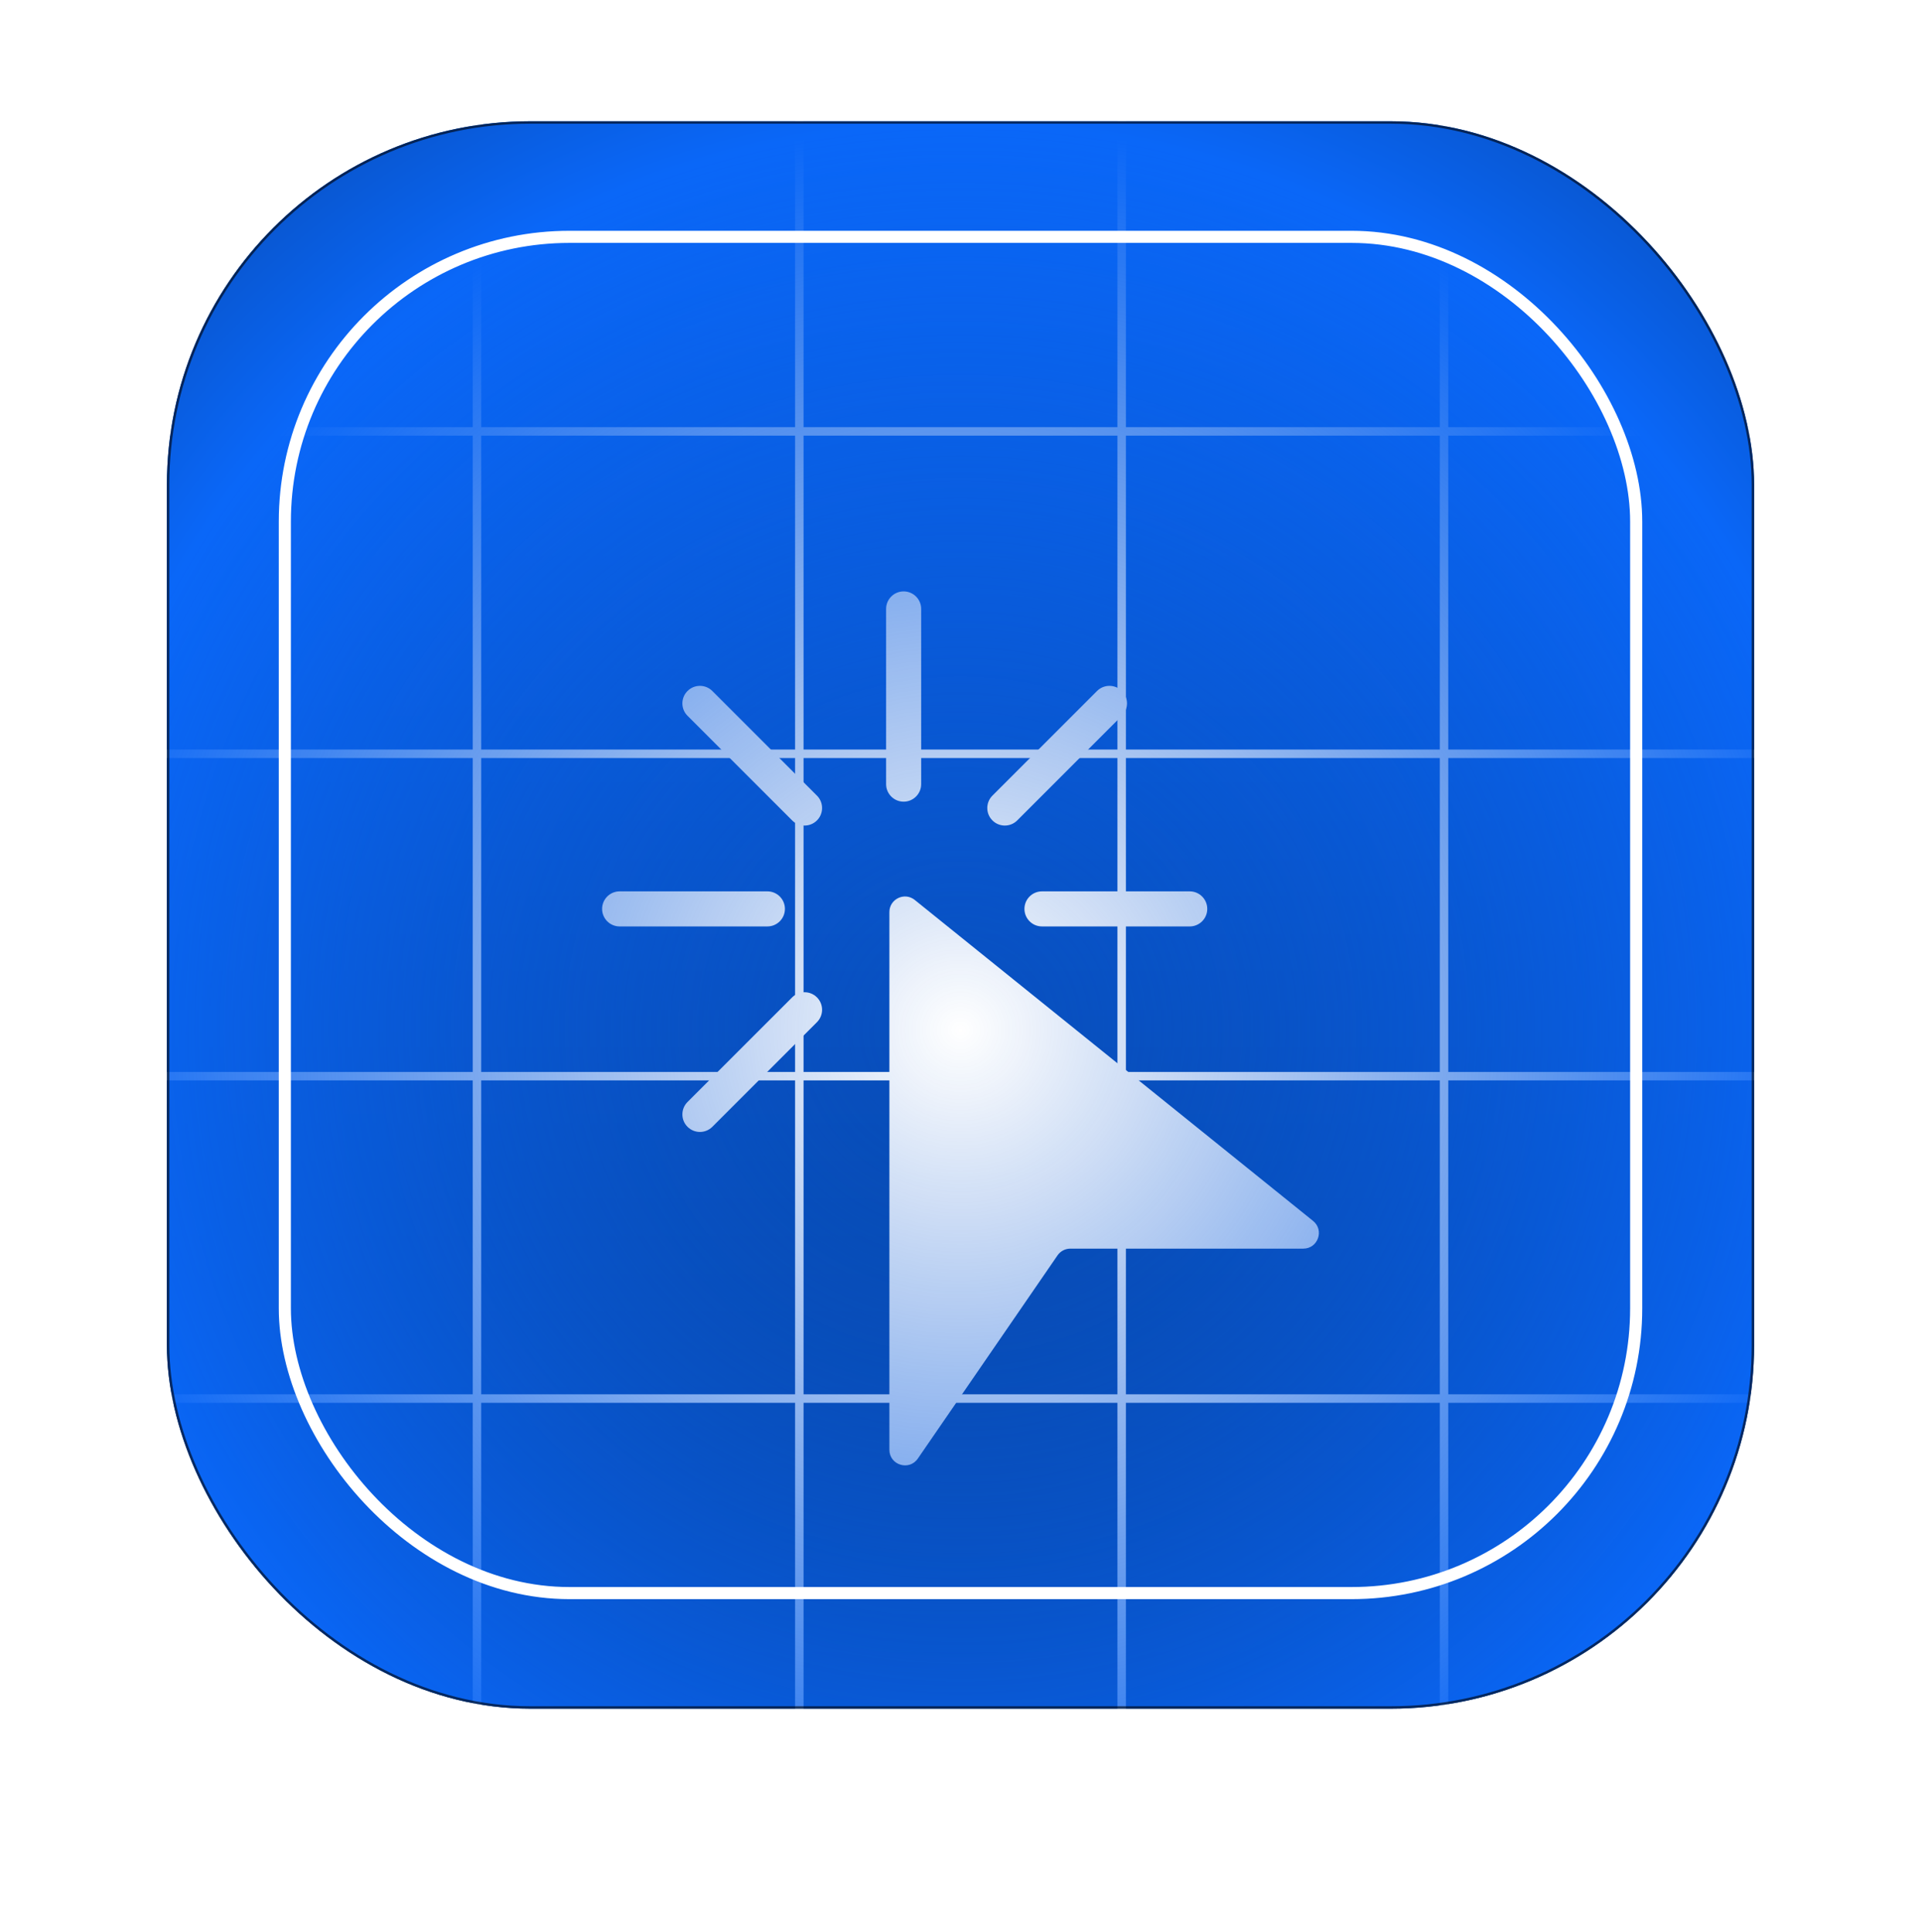 <svg width="180" height="181" viewBox="0 0 180 181" fill="none" xmlns="http://www.w3.org/2000/svg">
<g filter="url(#filter0_dii_22_218)">
<g clip-path="url(#clip0_22_218)">
<rect x="15.638" y="5.276" width="148.724" height="148.724" rx="34.059" fill="url(#paint0_linear_22_218)"/>
<g filter="url(#filter1_d_22_218)">
<path fill-rule="evenodd" clip-rule="evenodd" d="M86.315 40.339C86.315 39.432 85.58 38.696 84.672 38.696C83.765 38.696 83.029 39.432 83.029 40.339V56.754C83.029 57.661 83.765 58.397 84.672 58.397C85.58 58.397 86.315 57.661 86.315 56.754V40.339ZM66.746 48.027C66.104 47.386 65.064 47.386 64.422 48.027C63.78 48.669 63.78 49.709 64.422 50.351L74.226 60.154C74.867 60.796 75.908 60.796 76.549 60.154C77.191 59.513 77.191 58.472 76.549 57.831L66.746 48.027ZM105.118 50.351C105.76 49.709 105.76 48.669 105.118 48.027C104.476 47.386 103.436 47.386 102.794 48.027L92.991 57.831C92.349 58.472 92.349 59.513 92.991 60.154C93.633 60.796 94.673 60.796 95.315 60.154L105.118 50.351ZM58.061 66.8C57.153 66.8 56.417 67.536 56.417 68.443C56.417 69.351 57.153 70.086 58.061 70.086H71.905C72.813 70.086 73.548 69.351 73.548 68.443C73.548 67.536 72.813 66.8 71.905 66.8H58.061ZM97.635 66.8C96.728 66.8 95.992 67.536 95.992 68.443C95.992 69.351 96.728 70.086 97.635 70.086H111.48C112.387 70.086 113.123 69.351 113.123 68.443C113.123 67.536 112.387 66.8 111.48 66.8H97.635ZM76.549 79.056C77.191 78.414 77.191 77.374 76.549 76.732C75.908 76.09 74.867 76.09 74.226 76.732L64.422 86.535C63.78 87.177 63.78 88.217 64.422 88.859C65.064 89.501 66.104 89.501 66.746 88.859L76.549 79.056ZM83.337 68.742V119.117C83.337 120.551 85.188 121.126 86.001 119.944L99.09 100.906C99.362 100.51 99.812 100.273 100.293 100.273H122.119C123.497 100.273 124.108 98.54 123.035 97.675L85.714 67.605C84.758 66.835 83.337 67.515 83.337 68.742Z" fill="white"/>
</g>
<path d="M44.693 -89.552V248.829" stroke="white" stroke-width="0.795"/>
<path d="M74.897 -89.552V248.829" stroke="white" stroke-width="0.795"/>
<path d="M105.102 -89.552V248.829" stroke="white" stroke-width="0.795"/>
<path d="M135.307 -89.552V248.829" stroke="white" stroke-width="0.795"/>
<path d="M259.191 34.331L-79.19 34.331" stroke="white" stroke-width="0.795"/>
<path d="M259.191 64.536L-79.19 64.536" stroke="white" stroke-width="0.795"/>
<path d="M259.191 94.741L-79.19 94.741" stroke="white" stroke-width="0.795"/>
<path d="M259.191 124.945L-79.19 124.945" stroke="white" stroke-width="0.795"/>
<g filter="url(#filter2_di_22_218)">
<rect x="-32.612" y="-42.974" width="245.224" height="245.224" fill="url(#paint1_radial_22_218)" shape-rendering="crispEdges"/>
<rect x="-32.498" y="-42.86" width="244.997" height="244.997" stroke="black" stroke-opacity="0.6" stroke-width="0.227" shape-rendering="crispEdges"/>
</g>
<rect x="26.689" y="16.105" width="126.623" height="127.066" rx="26.679" stroke="white" stroke-width="1.135"/>
</g>
<rect x="15.752" y="5.39" width="148.497" height="148.497" rx="33.945" stroke="black" stroke-opacity="0.6" stroke-width="0.227"/>
</g>
<defs>
<filter id="filter0_dii_22_218" x="0.017" y="0.281" width="179.967" height="179.967" filterUnits="userSpaceOnUse" color-interpolation-filters="sRGB">
<feFlood flood-opacity="0" result="BackgroundImageFix"/>
<feColorMatrix in="SourceAlpha" type="matrix" values="0 0 0 0 0 0 0 0 0 0 0 0 0 0 0 0 0 0 127 0" result="hardAlpha"/>
<feMorphology radius="7.084" operator="erode" in="SourceAlpha" result="effect1_dropShadow_22_218"/>
<feOffset dy="10.626"/>
<feGaussianBlur stdDeviation="11.353"/>
<feComposite in2="hardAlpha" operator="out"/>
<feColorMatrix type="matrix" values="0 0 0 0 0.307 0 0 0 0 1 0 0 0 0 0.965 0 0 0 0.25 0"/>
<feBlend mode="normal" in2="BackgroundImageFix" result="effect1_dropShadow_22_218"/>
<feBlend mode="normal" in="SourceGraphic" in2="effect1_dropShadow_22_218" result="shape"/>
<feColorMatrix in="SourceAlpha" type="matrix" values="0 0 0 0 0 0 0 0 0 0 0 0 0 0 0 0 0 0 127 0" result="hardAlpha"/>
<feOffset/>
<feGaussianBlur stdDeviation="11.353"/>
<feComposite in2="hardAlpha" operator="arithmetic" k2="-1" k3="1"/>
<feColorMatrix type="matrix" values="0 0 0 0 0.923 0 0 0 0 0.923 0 0 0 0 0.923 0 0 0 1 0"/>
<feBlend mode="normal" in2="shape" result="effect2_innerShadow_22_218"/>
<feColorMatrix in="SourceAlpha" type="matrix" values="0 0 0 0 0 0 0 0 0 0 0 0 0 0 0 0 0 0 127 0" result="hardAlpha"/>
<feOffset dy="-4.541"/>
<feGaussianBlur stdDeviation="2.838"/>
<feComposite in2="hardAlpha" operator="arithmetic" k2="-1" k3="1"/>
<feColorMatrix type="matrix" values="0 0 0 0 0.548 0 0 0 0 0.548 0 0 0 0 0.548 0 0 0 0.25 0"/>
<feBlend mode="normal" in2="effect2_innerShadow_22_218" result="effect3_innerShadow_22_218"/>
</filter>
<filter id="filter1_d_22_218" x="40.796" y="33.701" width="98.408" height="113.127" filterUnits="userSpaceOnUse" color-interpolation-filters="sRGB">
<feFlood flood-opacity="0" result="BackgroundImageFix"/>
<feColorMatrix in="SourceAlpha" type="matrix" values="0 0 0 0 0 0 0 0 0 0 0 0 0 0 0 0 0 0 127 0" result="hardAlpha"/>
<feMorphology radius="7.084" operator="erode" in="SourceAlpha" result="effect1_dropShadow_22_218"/>
<feOffset dy="10.626"/>
<feGaussianBlur stdDeviation="11.353"/>
<feComposite in2="hardAlpha" operator="out"/>
<feColorMatrix type="matrix" values="0 0 0 0 1 0 0 0 0 1 0 0 0 0 1 0 0 0 0.5 0"/>
<feBlend mode="normal" in2="BackgroundImageFix" result="effect1_dropShadow_22_218"/>
<feBlend mode="normal" in="SourceGraphic" in2="effect1_dropShadow_22_218" result="shape"/>
</filter>
<filter id="filter2_di_22_218" x="-48.233" y="-47.969" width="276.467" height="276.467" filterUnits="userSpaceOnUse" color-interpolation-filters="sRGB">
<feFlood flood-opacity="0" result="BackgroundImageFix"/>
<feColorMatrix in="SourceAlpha" type="matrix" values="0 0 0 0 0 0 0 0 0 0 0 0 0 0 0 0 0 0 127 0" result="hardAlpha"/>
<feMorphology radius="7.084" operator="erode" in="SourceAlpha" result="effect1_dropShadow_22_218"/>
<feOffset dy="10.626"/>
<feGaussianBlur stdDeviation="11.353"/>
<feComposite in2="hardAlpha" operator="out"/>
<feColorMatrix type="matrix" values="0 0 0 0 0.307 0 0 0 0 1 0 0 0 0 0.965 0 0 0 0.25 0"/>
<feBlend mode="normal" in2="BackgroundImageFix" result="effect1_dropShadow_22_218"/>
<feBlend mode="normal" in="SourceGraphic" in2="effect1_dropShadow_22_218" result="shape"/>
<feColorMatrix in="SourceAlpha" type="matrix" values="0 0 0 0 0 0 0 0 0 0 0 0 0 0 0 0 0 0 127 0" result="hardAlpha"/>
<feOffset/>
<feGaussianBlur stdDeviation="11.353"/>
<feComposite in2="hardAlpha" operator="arithmetic" k2="-1" k3="1"/>
<feColorMatrix type="matrix" values="0 0 0 0 0.923 0 0 0 0 0.923 0 0 0 0 0.923 0 0 0 1 0"/>
<feBlend mode="normal" in2="shape" result="effect2_innerShadow_22_218"/>
</filter>
<linearGradient id="paint0_linear_22_218" x1="90" y1="5.276" x2="90" y2="154" gradientUnits="userSpaceOnUse">
<stop stop-color="#0A67F8"/>
<stop offset="1" stop-color="#063D92"/>
</linearGradient>
<radialGradient id="paint1_radial_22_218" cx="0" cy="0" r="1" gradientUnits="userSpaceOnUse" gradientTransform="translate(90 79.638) rotate(90) scale(122.612)">
<stop stop-color="#0852C5" stop-opacity="0"/>
<stop offset="0.683" stop-color="#0A67F8"/>
<stop offset="1" stop-color="#063D92"/>
</radialGradient>
<clipPath id="clip0_22_218">
<rect x="15.638" y="5.276" width="148.724" height="148.724" rx="34.059" fill="white"/>
</clipPath>
</defs>
</svg>
